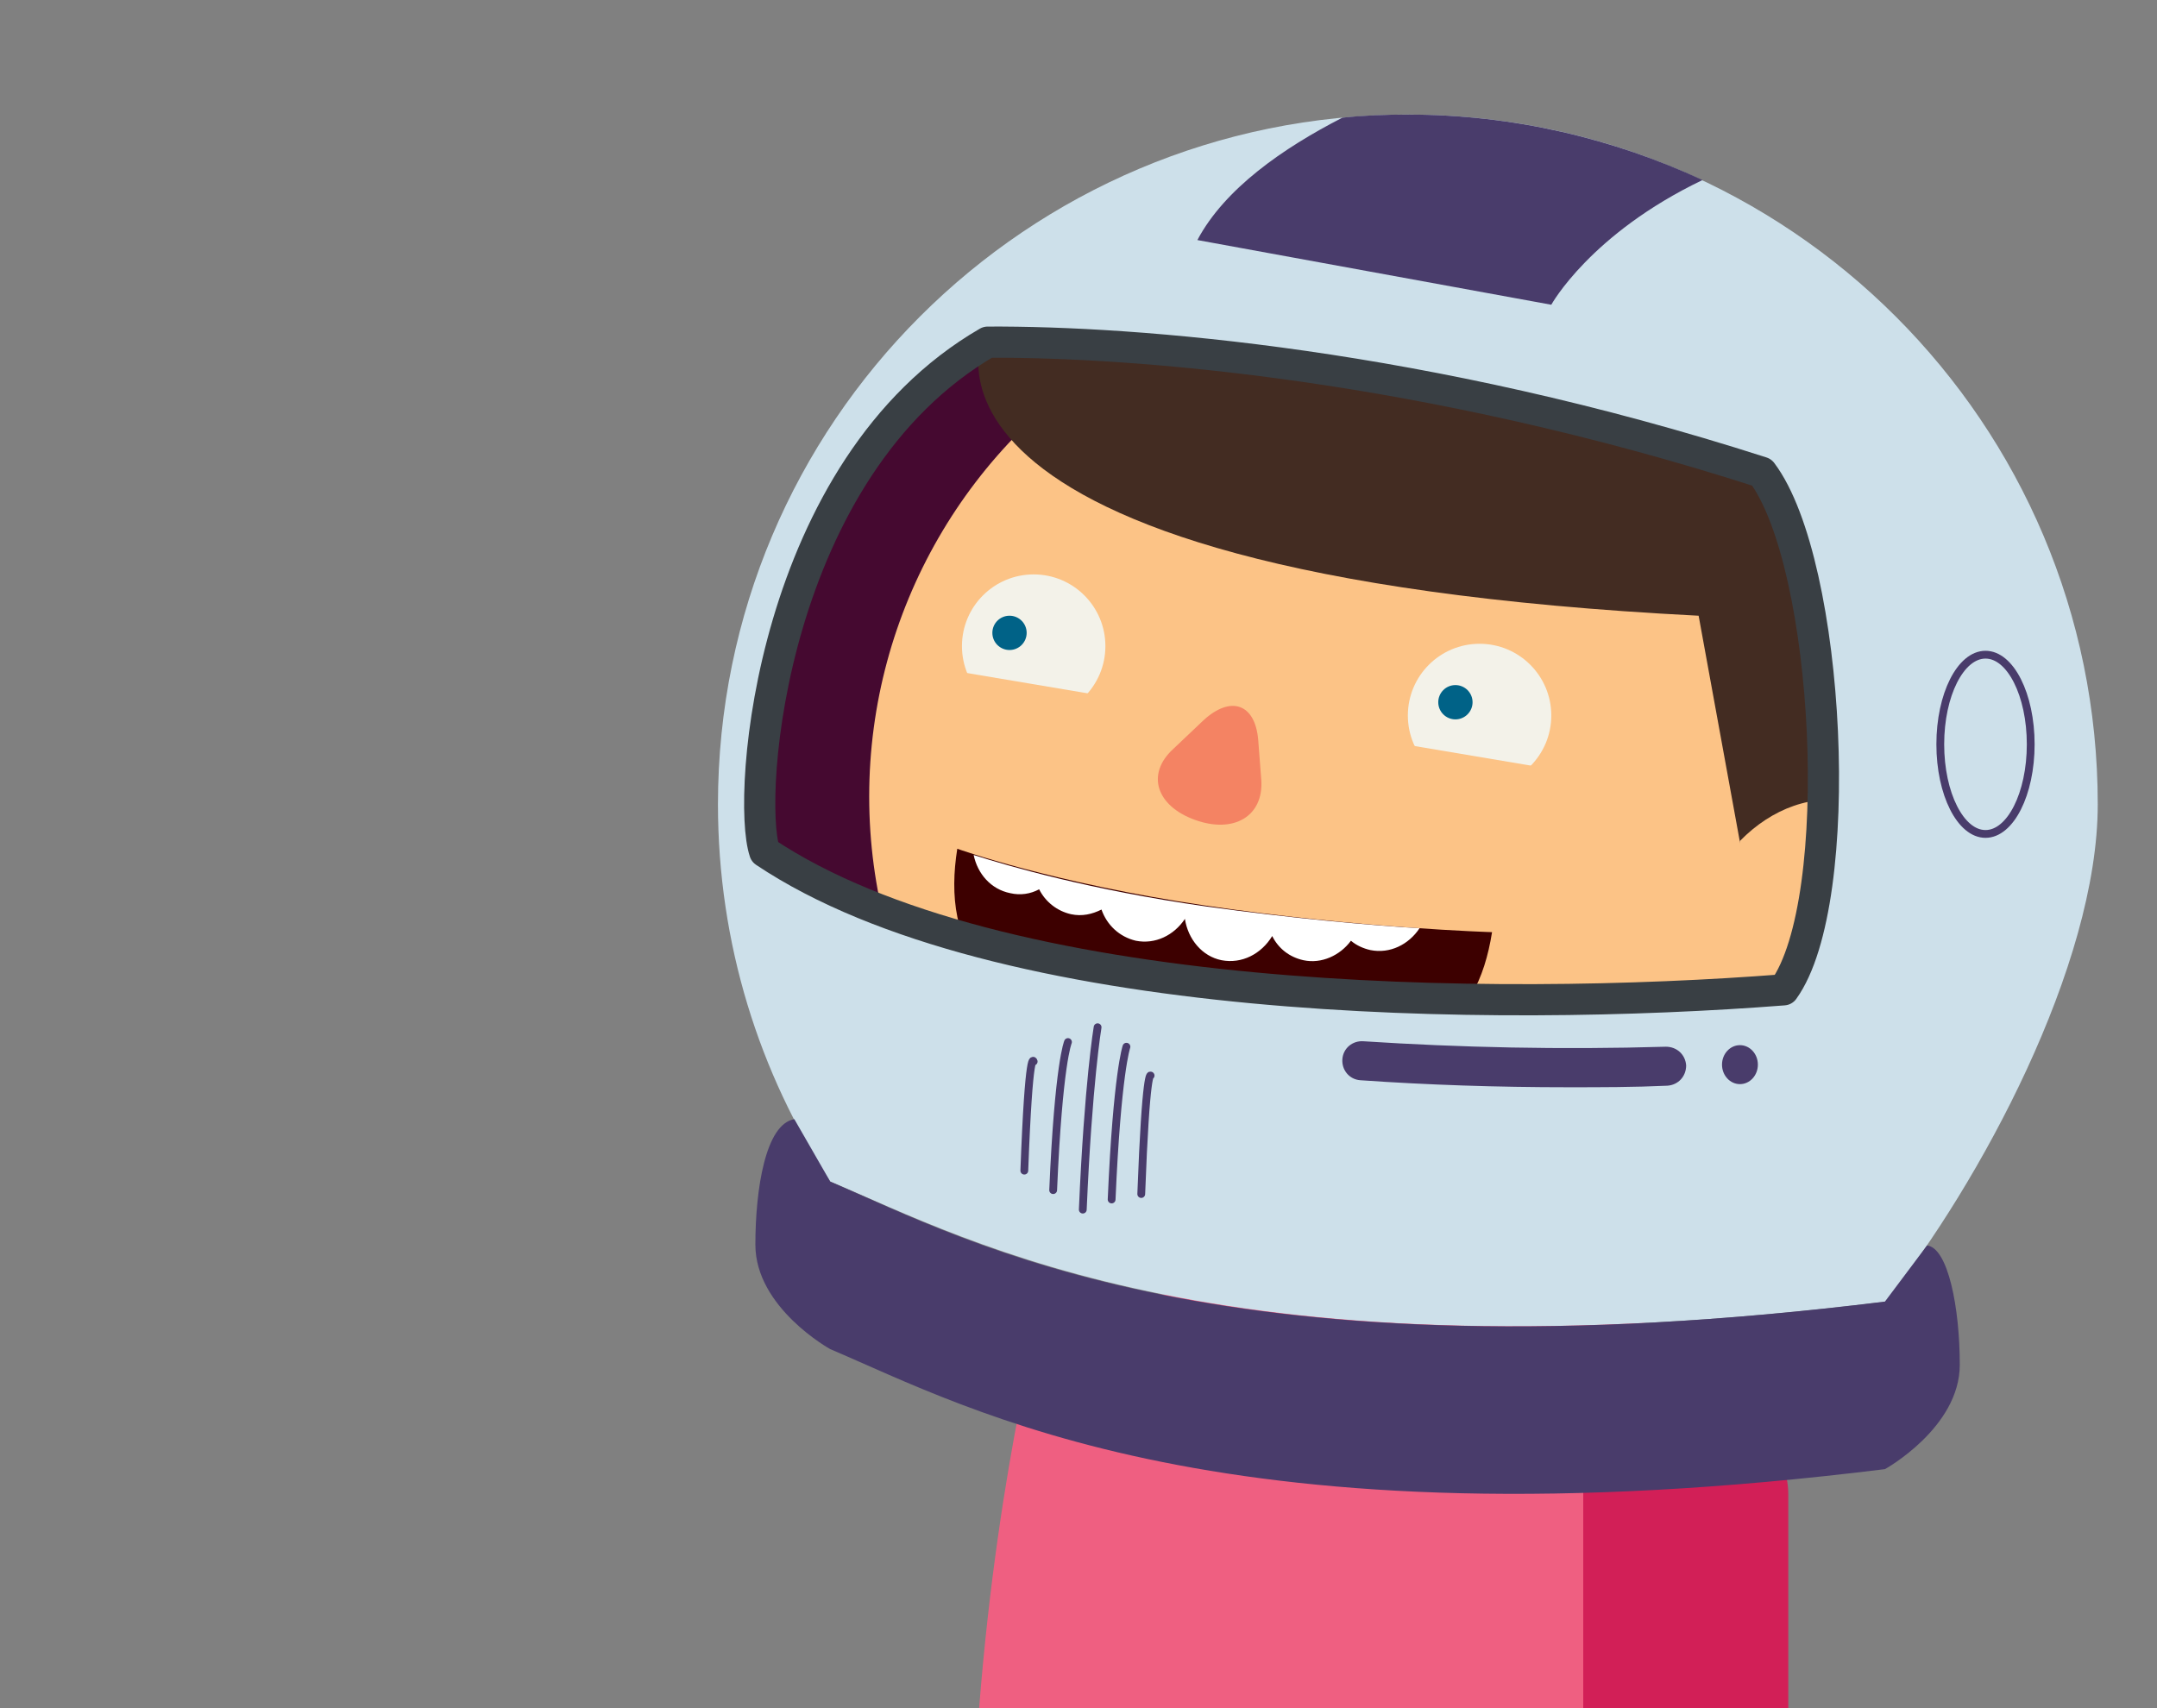 <?xml version="1.0" encoding="utf-8"?>
<!-- Generator: Adobe Illustrator 18.1.1, SVG Export Plug-In . SVG Version: 6.00 Build 0)  -->
<svg version="1.1" id="Capa_1" xmlns="http://www.w3.org/2000/svg" xmlns:xlink="http://www.w3.org/1999/xlink" x="0px" y="0px"
	 viewBox="0 0 276.7 219.2" enable-background="new 0 0 276.7 219.2" xml:space="preserve">
<rect x="0" y="0" width="276.7" height="219.2" fill="#808080" stroke="none"/>
<g>
	<path fill="#EF5F81" d="M210.9,219.2v-53.1h-76.8c0,0-6,21.2-8.5,53.1H210.9z"/>
	<path fill="#D21F57" d="M229.4,219.2l0-27.5c0-5.4-4.4-9.7-9.7-9.7h-16.6v37.3H229.4z"/>
	<g>
		<polygon fill="#450930" points="95.5,112.3 95.5,92.4 102.4,68.3 124.8,40.6 155.8,42.1 128,128.3 		"/>
		<circle fill="#FCC386" cx="177.9" cy="102.2" r="66.4"/>
		<g>
			<circle fill="#F3F2E9" cx="189.8" cy="91.8" r="9.2"/>
			<circle fill="#006287" cx="186.7" cy="90.1" r="2.2"/>
		</g>
		<g>
			<circle fill="#F3F2E9" cx="132.6" cy="82.9" r="9.2"/>
			<circle fill="#006287" cx="129.5" cy="81.2" r="2.2"/>
		</g>
		<path fill="#432C22" d="M244.3,102.2c0-36.7-29.7-66.4-66.4-66.4c-15,0-39.4-3.5-50.5,4.9c-2.7,2-15.5,32.9,90.5,38.3l5.8,31.8
			l19.9,1.5C244.1,109,244.3,105.6,244.3,102.2z"/>
		<g>
			<path fill="#FCC386" d="M223.2,107.9c4.1-4.2,9.5-6.2,14.6-4.9c8.6,2.3,13.1,13.2,10.1,24.5s-12.3,18.6-20.9,16.3
				c-3.4-0.9-6.1-3.1-8-6.2"/>
		</g>
		<path fill="#3D0000" d="M122.8,108.9c-1.9,12,2.4,23.5,30.9,27.1s35.8-4.4,37.7-16.4c0,0-17-0.5-36.7-3.4S122.8,108.9,122.8,108.9
			z"/>
		<path fill="#F48363" d="M153.3,105.2c-5-1.8-6.3-5.9-2.8-9.1l3.9-3.7c3.5-3.2,6.6-2.1,7,2.5l0.4,5.2
			C162.1,104.7,158.3,107,153.3,105.2z"/>
		<path fill="#FFFFFF" d="M154.7,116.3c-14.8-2.1-25.4-5.2-29.8-6.6c0.5,2.4,2.2,4.4,4.7,4.9c1.3,0.3,2.6,0.1,3.7-0.5
			c0.8,1.6,2.3,2.8,4.1,3.2c1.4,0.3,2.7,0,3.9-0.6c0.7,2,2.3,3.5,4.4,4c2.5,0.5,4.9-0.7,6.3-2.8c0.4,2.6,2.2,4.8,4.7,5.3
			c2.6,0.5,5.1-0.8,6.5-3.1c0.8,1.6,2.2,2.7,4,3.1c2.3,0.5,4.7-0.6,6.1-2.5c0.7,0.6,1.6,1,2.5,1.2c2.5,0.5,4.9-0.7,6.3-2.8
			C175.5,118.7,165.5,117.8,154.7,116.3z"/>
		
			<rect x="119.9" y="87.5" transform="matrix(0.986 0.166 -0.166 0.986 17.237 -20.349)" fill="#FCC386" width="21" height="10.8"/>
		
			<rect x="179.3" y="97.2" transform="matrix(0.986 0.166 -0.166 0.986 19.655 -30.076)" fill="#FCC386" width="21" height="10.8"/>
		<path fill="#CDE0EA" d="M241.9,167c-37.3,2.9-106,2.8-135.9-17.2"/>
		<path fill="#CDE0EA" d="M241.9,167c12-15.1,27.2-43.1,27.2-63.8c0-48.9-39.6-88.5-88.5-88.5s-88.5,39.6-88.5,88.5
			c0,17.9,5.3,34.5,14.4,48.4C124.6,159.2,157.2,177.5,241.9,167z M126.6,44.1c18.9-0.1,56.1,2.8,99.3,16.7c8.8,11.7,11,55,2.8,66.4
			c-37.3,2.9-100.8,2.3-130.7-17.7C95.6,102.5,98.8,60.2,126.6,44.1z"/>
		<g>
			<path fill="none" stroke="#393F44" stroke-width="4" stroke-linecap="round" stroke-linejoin="round" stroke-miterlimit="10" d="
				M126.7,43.9c18.9-0.1,56.1,2.8,99.3,16.7c8.8,11.7,11,55,2.8,66.4c-37.3,2.9-100.8,2.3-130.7-17.7C95.7,102.2,98.9,60,126.7,43.9
				z"/>
		</g>
		<g>
			<path fill="#493C6B" d="M201.2,139.5c-9.2,0-18.1-0.3-26.7-0.9c-1.4-0.1-2.4-1.3-2.3-2.7c0.1-1.4,1.3-2.4,2.7-2.3
				c12.3,0.8,25.3,1.1,38.8,0.7c1.4,0,2.5,1,2.6,2.4c0,1.4-1,2.5-2.4,2.6C209.6,139.5,205.4,139.5,201.2,139.5z"/>
		</g>
		<ellipse fill="#493C6B" cx="223.2" cy="136.6" rx="2.3" ry="2.5"/>
		<path fill="#493C6B" d="M180.6,14.7c-2.8,0-5.7,0.1-8.4,0.4c-7.6,3.9-15.1,9.1-18.6,15.7l45.4,8.3c0,0,5-9.1,19.4-16
			C207,17.8,194.2,14.7,180.6,14.7z"/>
		<ellipse fill="none" stroke="#493C6B" stroke-miterlimit="10" cx="254.7" cy="95.5" rx="5.8" ry="11.5"/>
		<path fill="#493C6B" d="M247.2,159.8l-5.4,7.2c-84.7,10.5-117.4-7.7-135.3-15.4l-4.6-8c-3.7,0.6-5,9-5,16.1
			c0,8.1,9.6,13.4,9.6,13.4c17.9,7.6,50.6,25.9,135.3,15.4c0,0,9.6-5.3,9.6-13.4C251.4,167.8,249.9,160.1,247.2,159.8z"/>
		<g>
			<path fill="none" stroke="#493C6B" stroke-linecap="round" stroke-miterlimit="10" d="M140.8,131.8c0,0-1.2,7.1-1.9,23.4"/>
			<path fill="none" stroke="#493C6B" stroke-linecap="round" stroke-miterlimit="10" d="M144.5,134.3c0,0-1.2,3.4-1.9,19.6"/>
			<path fill="none" stroke="#493C6B" stroke-linecap="round" stroke-miterlimit="10" d="M147.6,138c0,0-0.6-1-1.2,15.2"/>
			<path fill="none" stroke="#493C6B" stroke-linecap="round" stroke-miterlimit="10" d="M137,133.7c0,0-1.2,2.7-1.9,19"/>
			<path fill="none" stroke="#493C6B" stroke-linecap="round" stroke-miterlimit="10" d="M132.6,136.2c0,0-0.6-2.2-1.2,14"/>
		</g>
	</g>
	<g>
		<path fill="none" d="M99.7,85c-2.7,11.5-2.8,21.5-1.7,24.6c30,20,93.4,20.6,130.7,17.7c8.2-11.4,6-54.8-2.8-66.4
			c-12.5-4-24.5-7.1-35.8-9.5c-1.4,2.3-2.9,4.5-4.6,6.7C163.4,87.4,127,98.2,99.7,85z"/>
	</g>
</g>
</svg>
